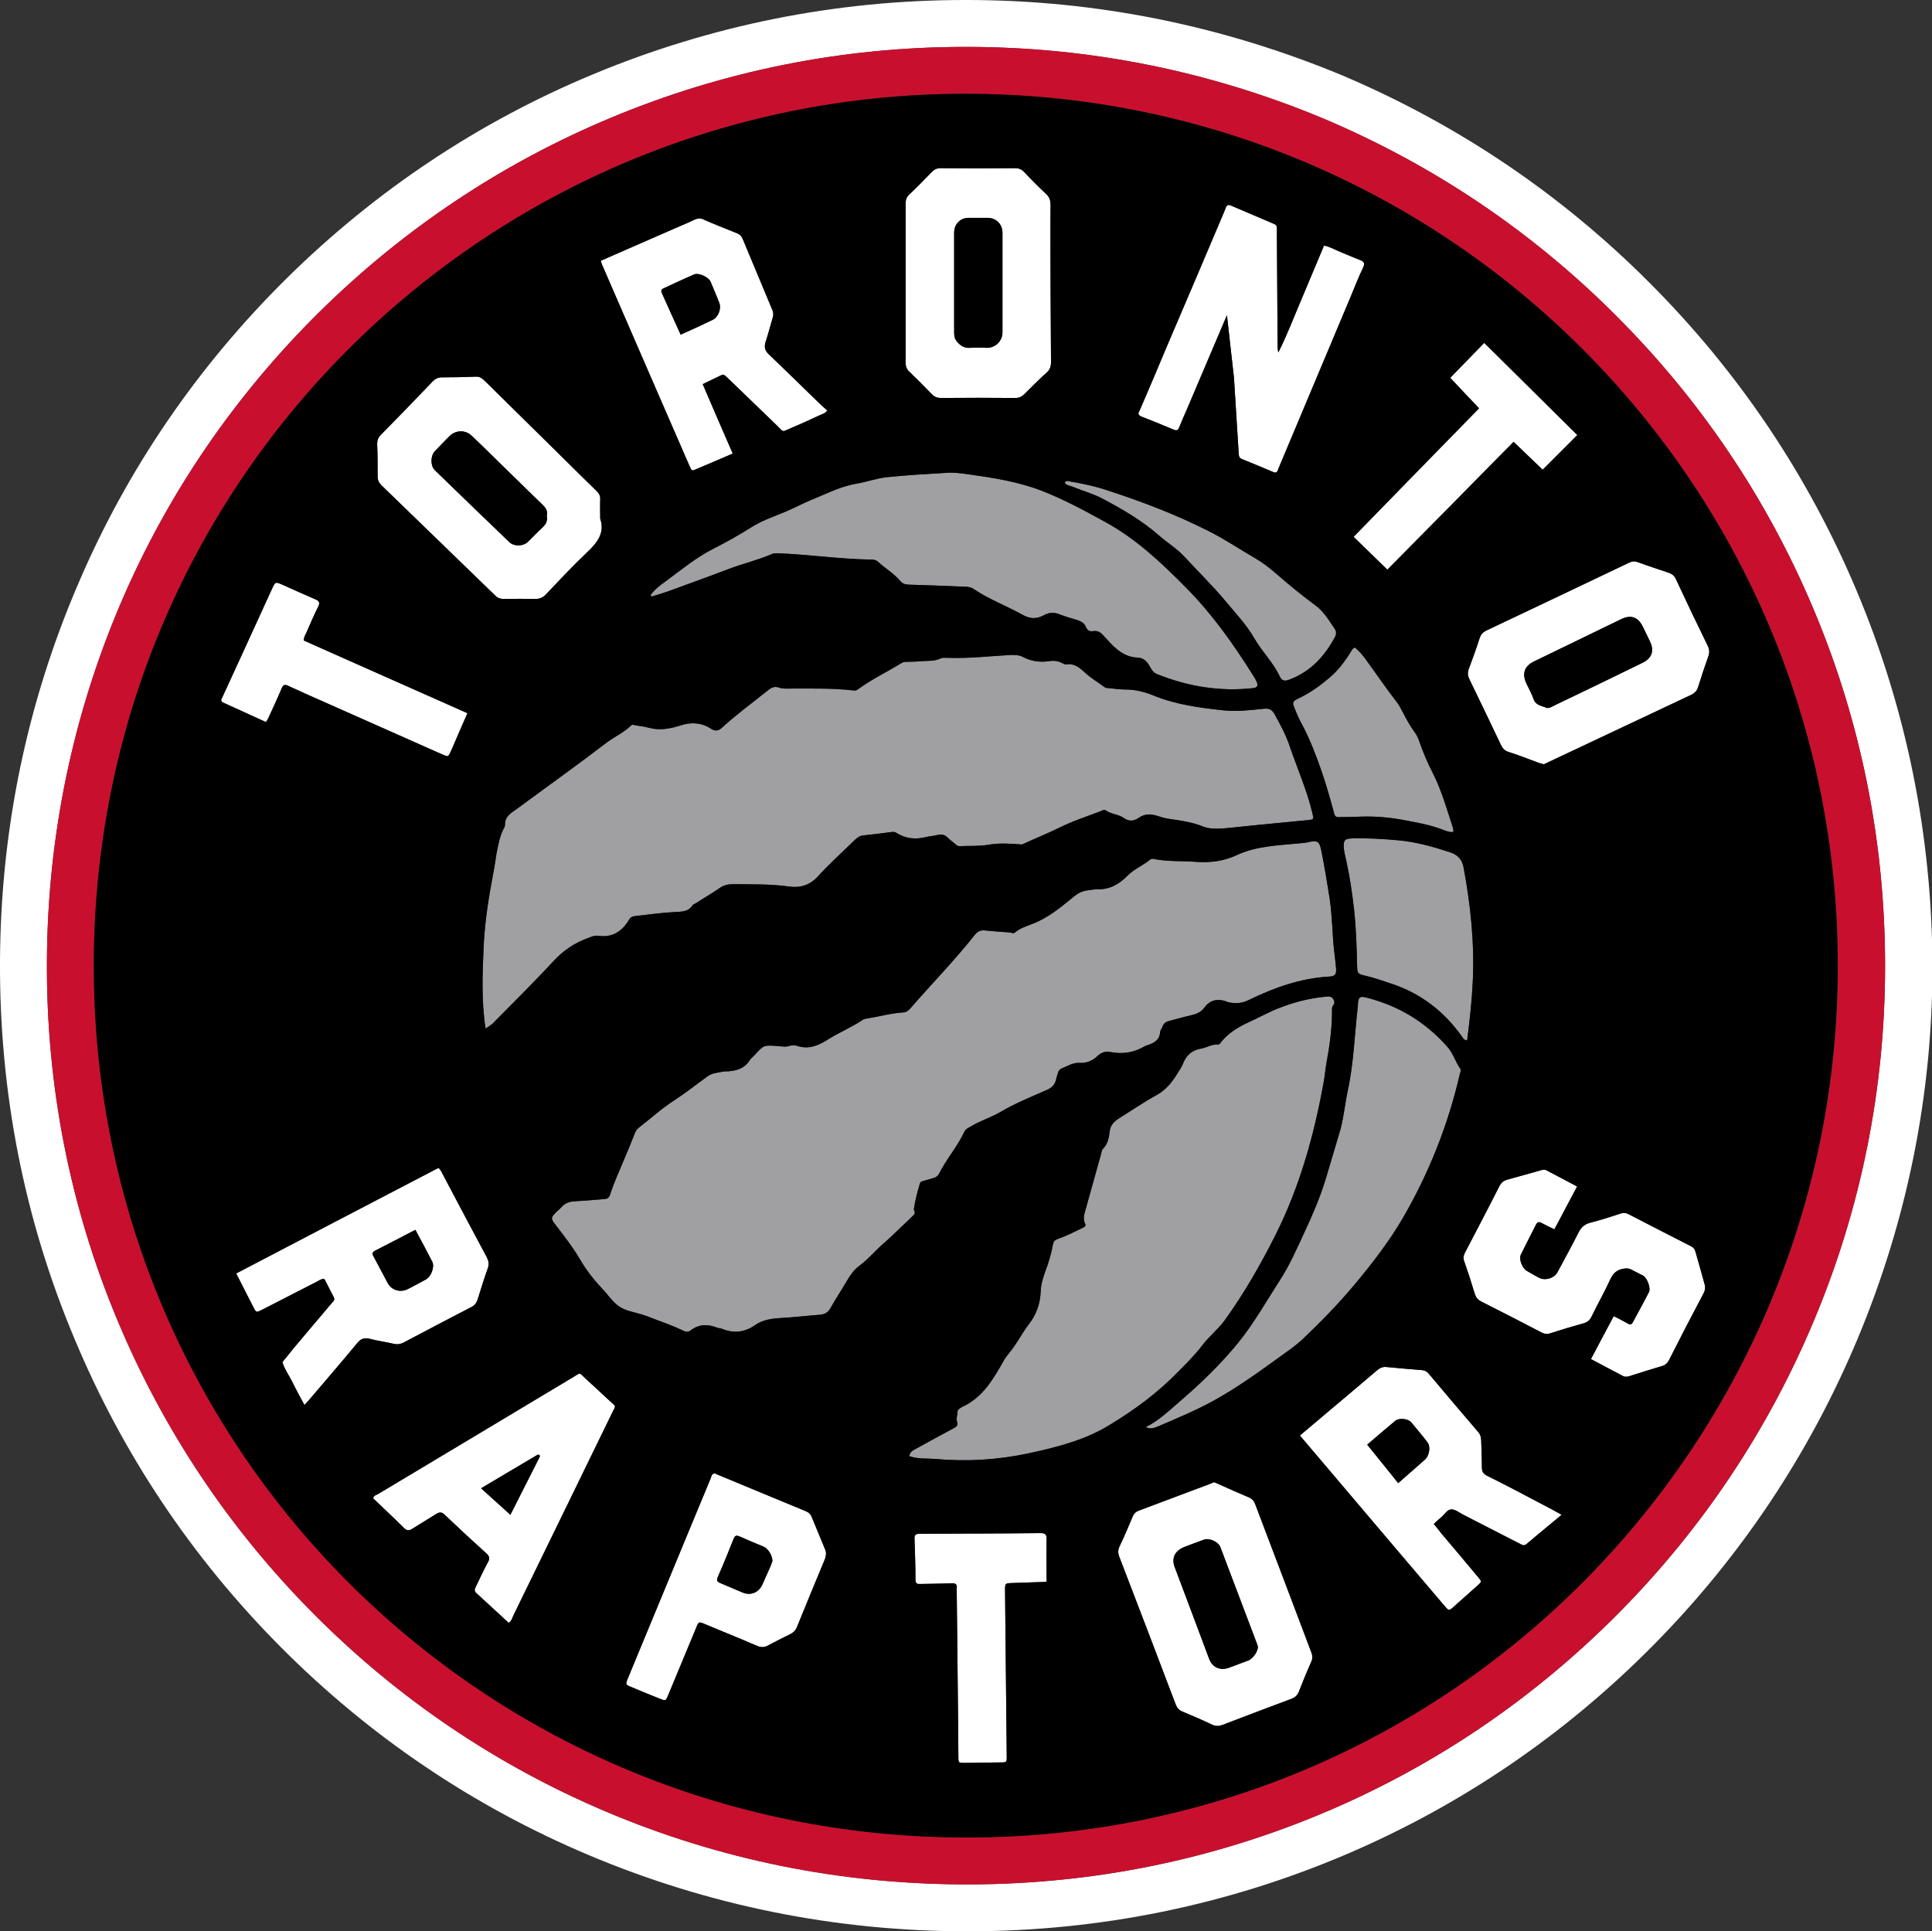 <?xml version="1.0" encoding="utf-8"?>
<!-- Generator: Adobe Illustrator 25.0.0, SVG Export Plug-In . SVG Version: 6.00 Build 0)  -->
<svg version="1.1" id="Layer_1" xmlns="http://www.w3.org/2000/svg" xmlns:xlink="http://www.w3.org/1999/xlink" x="0px" y="0px"
	 viewBox="0 0 823.7 823.5" style="enable-background:new 0 0 823.7 823.5;" xml:space="preserve">
<rect x="0" y="0" width="823.7" height="823.5" fill="#333333" stroke="none"/>
<style type="text/css">
	.st0{fill:#FFFFFF;}
	.st1{fill:#C8102E;}
	.st2{fill:#A0A0A3;}
</style>
<g>
	<path class="st0" d="M791.4,251.5c-20.7-49.1-50.4-93.2-88.2-131c-37.6-37.7-81.6-67.4-130.8-88.3l0,0l0,0
		C521.2,10.9,467.3,0,412,0h-0.5c-54.9,0-108.3,10.7-158.7,31.7c-48.8,20.3-92.7,49.6-130.6,87c-38.1,37.7-68,81.4-88.8,130.1
		C11.5,299.7,0.3,353.8,0,409.6c-0.3,56,10.3,110.2,31.7,161.1c20.6,49.4,50.2,93.6,88,131.6c37.9,38.1,82,67.9,131.3,88.7
		c51,21.5,105.3,32.5,161.4,32.5h0.9c55.9-0.1,110.1-11.2,161.1-33c48.8-20.9,92.7-50.8,130.4-88.9c37.4-37.8,66.7-81.8,87.2-130.8
		c21.1-50.5,31.9-103.9,31.9-158.8C823.7,356.2,812.8,302.2,791.4,251.5z M773.4,563c-19.5,46.6-47.4,88.5-83,124.5
		c-35.8,36.2-77.5,64.7-124,84.6c-48.4,20.7-99.9,31.3-153.2,31.4h-0.9c-53.4,0-105.1-10.4-153.6-30.9
		c-46.9-19.8-88.9-48.2-124.9-84.4S69.7,609.9,50.1,563C29.8,514.5,19.7,462.9,20,409.7s11-104.7,31.7-153
		c19.9-46.4,48.4-88,84.5-123.7c36-35.5,77.8-63.4,124.3-82.8c47.9-20,98.7-30.2,151-30.2h0.5c52.8,0,104.1,10.4,152.6,30.7
		c46.7,19.8,88.6,48,124.5,84c36,36,64.2,77.9,83.9,124.6c20.4,48.3,30.7,99.7,30.7,152.6C803.7,464.2,793.5,515,773.4,563z
		 M172,572.5c9.7-5.1,19.3-10.2,29-15.2c1.4-0.7,2.1-1.7,2.6-3.1c1.4-4.5,2.8-9,4.4-13.5c0.6-1.8,0.3-3.1-0.5-4.7
		c-6.4-11.9-12.7-23.9-19-35.8c-0.4-0.7-0.6-1.5-1.6-2.2c-28.7,15-57.4,29.9-86.2,45c2.5,5,5,9.8,7.4,14.5c1.1,2.2,1.2,2.2,3.4,1.1
		c7.8-4,15.6-8,23.4-12c1-0.5,2-1.3,3.2-1.3c0.2,0.2,0.4,0.4,0.5,0.6c0.9,1.7,1.7,3.4,2.6,5.1c1.8,3.5,1.9,2.7-0.5,5.5
		c-4.9,5.8-9.8,11.6-14.7,17.4c-1.9,2.3-3.7,4.6-5.6,6.9c0.9,3,2.7,5.5,4.1,8.2c1.6,3.3,3.4,6.6,5.3,10.1c0.9-1,1.5-1.6,2-2.2
		c6.9-8.1,13.8-16.1,20.5-24.2c1.6-2,3.2-2.4,5.5-1.8c3.3,0.9,6.8,1.3,10.1,2.1C169.5,573.4,170.7,573.1,172,572.5z M165.3,547.1
		c-2-3.7-4-7.6-6-11.3c-0.7-1.1-0.7-1.8,0.6-2.5c5.7-2.9,11.4-5.9,17.2-8.9c2.5,4.6,4.9,9.1,7.2,13.6c1.1,2.2-0.5,6.4-2.8,7.6
		c-2.5,1.4-5,2.7-7.5,4C170.7,551.3,167,550.2,165.3,547.1z M113.4,307.9c-6.2-2.8-12.2-5.6-18.2-8.3c-1.4-0.6-0.8-1.5-0.4-2.3
		c3.2-6.9,6.3-13.8,9.5-20.7c3.9-8.6,7.8-17.1,11.7-25.6c1.4-3,1.4-3,4.6-1.6c4.7,2.1,9.3,4.2,14,6.2c1.6,0.7,1.8,1.5,1.1,3
		c-1.8,3.6-3.4,7.3-5,11c-0.5,1.1-1.2,2.1-1.2,3.5c23.2,10.3,46.3,20.6,69.8,31c-1.8,4-3.4,7.8-5.1,11.7c-0.7,1.6-1.3,3.1-2,4.6
		c-1.1,2.4-1.1,2.4-3.6,1.3c-16.7-7.4-33.3-14.8-50-22.2c-5.2-2.3-10.4-4.6-15.6-7c-1.5-0.7-2.2-0.7-2.9,1
		c-1.8,4.3-3.8,8.5-5.7,12.7C114.2,306.7,113.8,307.2,113.4,307.9z M162.6,206.9c16.2,15.7,32.4,31.4,48.6,47.1
		c1.1,1.1,2.3,1.4,3.8,1.4c4.4-0.1,8.8-0.1,13.2,0c1.9,0,3.3-0.6,4.6-2c5.7-6,11.4-12.1,17.4-17.8c4.5-4.2,7.8-8.5,5.7-14.4
		c0-3.2-0.1-5.7,0-8.2c0.1-1.6-0.5-2.6-1.6-3.7c-4.1-4-8.3-8.1-12.4-12.2c-11.7-11.5-23.3-23-35-34.5c-1.1-1-2.1-2.1-3.9-2
		c-5,0.2-10,0.3-15,0.3c-1.4,0.1-2.4,0.6-3.4,1.6c-7.4,7.7-14.8,15.4-22.3,23c-1.1,1.1-1.5,2.3-1.5,3.8c0.2,4.6,0.2,9.3,0.2,13.9
		C161,204.7,161.5,205.8,162.6,206.9z M185.3,192.5c2.1-2.2,4.1-4.3,6.2-6.4c2.7-2.8,6.9-2.9,9.6-0.3c3.3,3.1,6.5,6.3,9.7,9.4
		c6.7,6.5,13.3,13.1,20.1,19.6c1.6,1.5,2.8,2.9,2.2,5.2c0.5,2.1-0.4,3.6-1.9,5c-2.1,1.9-4,4-6.1,6c-2,2-6,2.1-8,0.1
		c-10.6-10.2-21.2-20.4-31.7-30.6C183.5,198.6,183.5,194.6,185.3,192.5z M630.6,174.1c-4.1-4.3-8.1-8.5-12.3-13
		c4.6-4.8,9.5-9.7,14.5-14.9c13.4,13.3,26.7,26.4,39.7,39.3c-4.9,4.9-9.7,9.7-14.8,14.8c-3.7-3.6-7.9-7.6-12.4-11.9
		c-17.9,18.2-35.8,36.3-53.8,54.5c-4.9-4.7-9.5-9.3-14.4-14C595,210.5,612.8,192.3,630.6,174.1z M485.9,175
		c4-9.2,7.9-18.5,11.8-27.8c8.1-18.9,16.1-37.7,24.1-56.6c0.3-0.8,0.6-1.5,0.9-2.3c0.4-0.9,1.1-1.1,2-0.7c6.1,2.6,12.2,5.2,18.3,7.8
		c1.1,0.4,1.5,1.1,1.4,2.2c0,0.7,0,1.4,0,2.1c0.1,15.6,0.2,31.3,0.3,47c0,1.1,0,2.3,0.3,3.6c3.7-7.3,6.6-15,9.8-22.5
		c3.2-7.6,6.4-15.3,9.7-23.1c2.5,0.5,4.7,1.8,6.9,2.7c2.8,1.1,5.6,2.4,8.5,3.5c1.6,0.6,2.1,1.3,1.3,3.1c-1.9,4-3.6,8.2-5.3,12.4
		c-10.1,24-20.2,48.1-30.3,72.1c-0.2,0.7-0.6,1.3-0.8,2c-0.3,1-1,1.2-1.9,0.8c-4.5-1.9-9-3.8-13.5-5.6c-1.3-0.5-1.2-1.5-1.3-2.6
		c-0.7-10.7-1.3-21.3-2-32l-3-26.7c0,0-11.4,26.8-17.1,40.2c-1.1,2.5-2.2,5-3.2,7.5c-0.5,1.3-1,1.7-2.4,1.1
		c-4.5-1.9-9.2-3.8-13.8-5.6C485,176.9,485.2,176.1,485.9,175z M714.5,246.9c-0.7-1.5-1.7-2.2-3.1-2.7c-4.4-1.5-8.8-2.9-13.1-4.5
		c-1.4-0.5-2.4-0.4-3.7,0.2c-20.3,9.7-40.7,19.4-61,29c-1.4,0.7-2.2,1.6-2.7,3c-1.4,4.4-3,8.8-4.6,13.1c-0.7,1.7-0.6,3.1,0.2,4.7
		c4.5,9.3,9,18.6,13.4,27.9c0.7,1.5,1.6,2.5,3.2,3c4.4,1.4,8.7,3.1,13,4.7c0.7,0.2,1.4,0.4,2.1,0.6c0.6-0.3,1.3-0.6,1.9-0.9
		c20.4-9.6,40.7-19.2,61.1-28.8c1.3-0.7,2.2-1.5,2.7-3c1.4-4.5,2.9-9,4.5-13.5c0.5-1.5,0.4-2.7-0.1-3.9
		C723.6,266.2,719,256.6,714.5,246.9z M700.1,282.7c-12.4,6.1-24.9,12.1-37.4,18.1c-1,0.5-1.8,1.1-3.2,1.1c-1.9-1-4.7-0.9-5.7-3.9
		c-0.8-2.3-2-4.4-3-6.5c-2-4.3-0.9-7.5,3.3-9.5c12.4-6,24.7-12,37.1-18c4.1-2,7.2-0.9,9.2,3.2c1,2.1,2.1,4.3,3.1,6.4
		C705.4,277.6,704.2,280.8,700.1,282.7z M446.2,656c-0.1,6.1,0,12.1,0,18.5c-5,0.2-9.9,0.3-14.7,0.5c-3,0.1-3,0.1-3,3.2
		c0.2,22.9,0.5,45.8,0.7,68.7c0,5.3,0.7,4.5-4.5,4.6c-4.5,0.1-9,0.2-13.5,0.2c-2.5,0-2.6,0-2.6-2.5c0-4.5-0.1-9-0.1-13.5
		c-0.2-19-0.4-38-0.6-57c0-0.5-0.1-0.9,0-1.4c0.2-1.7-0.4-2.3-2.2-2.2c-4.4,0.2-8.8,0.2-13.2,0.3c-1.4,0.1-2.2-0.1-2.2-1.8
		c0-5.8-0.2-11.6-0.4-17.4c-0.1-1.8,0.5-2.2,2.2-2.2c17.2-0.1,34.4-0.1,51.6-0.3C445.6,653.7,446.2,654.3,446.2,656z M259.9,597.3
		c-3.5-3.3-7-6.5-10.5-9.7c-2.6-2.4-1.7-2.4-4.7-0.6c-27.8,16.7-55.7,33.4-83.6,50.1c-0.8,0.4-1.8,0.6-2,1.8
		c4.4,4.2,8.8,8.3,13.1,12.6c1.3,1.3,2.3,1.2,3.7,0.3c3.3-2.1,6.7-4.1,10-6.2c1.4-0.9,2.4-1,3.7,0.3c5.9,5.6,11.8,11.1,17.8,16.5
		c1.3,1.2,1.5,2.1,0.7,3.6c-1.9,3.4-3.5,7-5.2,10.5c-0.5,1-0.9,1.8,0.2,2.8c4.6,4.2,9.2,8.5,13.8,12.7c1.3-0.9,1.5-2.2,2-3.2
		c7.8-16,15.6-32,23.4-48c6.2-12.8,12.5-25.6,18.7-38.4C262.6,599.1,262.9,600,259.9,597.3z M230.1,621.2
		c-4.1,8.1-8.2,16.2-12.5,24.7c-4.2-3.8-8.2-7.4-12.5-11.3c8.3-4.9,16.2-9.6,24.1-14.3C229.9,620.2,230.3,620.4,230.1,621.2z
		 M447.9,87.4c0-2-0.5-3.4-1.9-4.7c-3.2-3-6.3-6.1-9.3-9.3c-1.1-1.2-2.3-1.7-4-1.7c-10.6,0.1-21.1,0.1-31.7,0
		c-1.5,0-2.6,0.5-3.7,1.6c-3.2,3.3-6.4,6.6-9.8,9.8c-1.1,1.1-1.4,2.3-1.4,3.8c0,22.6,0,45.1,0,67.7c0,1.6,0.4,2.7,1.5,3.8
		c3.3,3.2,6.6,6.5,9.8,9.8c1.1,1.1,2.3,1.5,3.8,1.5c10.6-0.1,21.1-0.1,31.7,0c1.7,0,2.8-0.6,4-1.8c3-3,6-6,9.2-8.9
		c1.5-1.3,2-2.6,2-4.6c-0.1-11.1-0.1-22.1-0.2-33.2C447.9,110,447.8,98.7,447.9,87.4z M427.4,141.7c0,3.6-2.8,6.4-6.2,6.6
		c-2.5,0-5-0.2-7.5,0c-2.3,0.2-3.8-0.6-5.3-2.2c-1.2-1.2-1.6-2.5-1.6-4.1c0-7.2,0-14.3,0-21.4c0-7.2,0-14.3,0-21.4
		c0-3.6,2.6-6.3,6.1-6.3c2.7,0,5.5,0,8.2,0c3.6,0,6.3,2.7,6.3,6.4C427.4,113.4,427.4,127.6,427.4,141.7z M634.1,629.3
		c-1.6-0.8-2.3-1.7-2.3-3.5c0-3.9-0.2-7.8-0.3-11.7c-0.1-1.3-0.3-2.3-1.1-3.3c-7.1-8.3-14.2-16.6-21.2-25c-0.8-1-1.7-1.5-3-1.6
		c-5-0.4-9.9-0.8-14.9-1.3c-1.7-0.2-2.9,0.3-4.2,1.4c-7.3,6.2-14.6,12.4-22,18.6c-3.6,3-7.1,6-10.9,9.2
		c12.5,14.7,24.7,29.1,36.9,43.5c8.3,9.8,16.6,19.5,24.9,29.3c1.7,2,1.8,2,3.8,0.2c3.4-3,6.7-6,10.1-9c1.9-1.7,1.9-1.7,0.3-3.6
		c-5.2-6.3-10.5-12.5-15.8-18.8c-1-1.3-2-2.6-3.1-3.9c1.2-1.1,2.1-2,3.1-2.8c1.5-1.2,2.6-3.4,4.4-3.4c1.7,0,3.4,1.4,5.1,2.3
		c8,4.1,16,8.2,24,12.3c0.9,0.4,1.7,1.2,2.9,0.2c4.9-4.2,9.9-8.2,15-12.5c-1.4-0.8-2.5-1.4-3.6-2C652.9,639,643.6,634,634.1,629.3z
		 M607.7,622.2c-3.7,3.3-7.5,6.6-11.6,10.2c-4.4-5.6-8.8-10.9-13.2-16.4c4.1-3.5,8-6.9,12-10.2c1.6-1.3,5.5-0.9,6.8,0.7
		c2.3,2.8,4.7,5.6,6.9,8.5C610,616.8,609.4,620.5,607.7,622.2z M726.7,547.4c0.5,1.5,0.3,2.7-0.4,4.1c-5,9.4-9.9,18.9-14.7,28.4
		c-0.7,1.4-1.6,2.2-3.1,2.6c-4.4,1.3-8.8,2.7-13.2,4.1c-1.1,0.4-2.2,0.7-3.4,0.1c-4.5-2.4-9-4.7-13.6-7.2c3.3-6.2,6.4-12.2,9.7-18.3
		c2.2,1.1,4.2,2.1,6.1,3.2c0.9,0.5,1.5,0.4,2-0.5c2.3-4.3,4.7-8.6,6.9-12.9c0.9-1.7-0.7-6.1-2.5-7.1c-1.7-0.9-3.4-1.7-5.1-2.6
		c-1.1-0.6-2.2-0.5-3.4-0.3c-2.7,0.5-4.2,1.9-5.4,4.4c-2.5,5.4-5.4,10.6-8,15.9c-0.8,1.7-1.8,2.5-3.6,3c-4.7,1.3-9.4,2.7-14,4.2
		c-1.4,0.5-2.5,0.3-3.7-0.3c-8.6-4.5-17.2-8.9-25.9-13.3c-1.3-0.7-2.1-1.6-2.6-3.1c-1.4-4.7-2.9-9.3-4.5-13.9
		c-0.6-1.5-0.3-2.7,0.4-4c4.9-9.4,9.9-18.9,14.7-28.4c0.8-1.4,1.8-2.1,3.2-2.5c4.6-1.3,9.3-2.6,14-3.9c0.9-0.3,1.7-0.6,2.7-0.1
		c4.3,2.3,8.6,4.5,13.1,6.9c-3.3,6.2-6.4,12.1-9.7,18.3c-1.9-0.9-3.7-1.8-5.4-2.7c-1.2-0.7-1.9-0.4-2.5,0.8
		c-2.1,4.2-4.3,8.4-6.4,12.7c-0.9,1.9,0.6,5.7,2.4,6.8s3.5,2,5.3,3c2.6,1.4,6.5,0.3,7.9-2.3c3-5.7,6.2-11.3,9-17
		c1.2-2.3,2.7-3.6,5.2-4.2c4.3-1.1,8.4-2.4,12.6-3.8c1.3-0.5,2.4-0.4,3.7,0.3c8.8,4.6,17.5,9,26.3,13.5c1.2,0.6,1.8,1.3,2.1,2.6
		C724.2,538.4,725.5,543,726.7,547.4z M328,151.3c-2-1.8-2.3-3.4-1.5-5.8c1.1-3.3,1.9-6.6,2.9-9.9c0.4-1.2,0.4-2.2-0.1-3.4
		c-4.2-10.1-8.4-20.1-12.6-30.2c-0.5-1.3-1.3-2.1-2.6-2.6c-4.7-1.9-9.4-3.7-14.1-5.8c-1.5-0.7-2.6-0.5-4,0.1
		c-2.6,1.3-5.4,2.4-8.1,3.6c-10.6,4.6-21.1,9.2-31.8,13.9c0.3,0.8,0.4,1.3,0.6,1.7c12.3,28.4,24.7,56.9,37.1,85.4
		c0.2,0.4,0.4,0.9,0.6,1.3c0.3,0.8,0.8,1.2,1.6,0.8c5.4-2.3,10.9-4.6,16.4-7c-4.4-10.1-8.6-19.8-12.8-29.6c2.2-1,4-2,5.8-2.8
		c3.4-1.5,2.5-2.1,5.7,1c6.7,6.4,13.3,12.9,20,19.3c3.3,3.2,2,3,6.2,1.2c4.1-1.7,8.2-3.6,12.3-5.5c1-0.5,2.2-0.6,3.1-2
		c-0.8-0.7-1.6-1.4-2.4-2.1C342.8,165.7,335.5,158.4,328,151.3z M303.8,136.4c-4.3,2.1-8.7,4.1-13.6,6.3c-2.8-6.1-5.4-11.9-8-17.7
		c-0.4-0.9-0.4-1.5,0.6-2c4.4-2,8.7-4.1,13.2-6c1.9-0.8,6.1,1.2,6.9,3c1.3,3.1,2.6,6.1,3.8,9.2C307.6,131.7,306.2,135.3,303.8,136.4
		z M535.2,641.5c-0.5-1.4-1.3-2.4-2.7-3c-4.3-1.8-8.7-3.8-13-5.7c-0.6-0.3-1.3-0.6-1.9-0.8c-0.5,0.2-1,0.4-1.4,0.6
		c-10.2,3.8-20.4,7.7-30.6,11.5c-1.4,0.5-2.2,1.3-2.7,2.6c-1.8,4.3-3.6,8.5-5.6,12.7c-0.7,1.5-0.7,2.8-0.1,4.4
		c8.1,21,16.1,42,24.1,63.1c0.6,1.4,1.3,2.3,2.8,2.9c4.3,1.8,8.5,3.6,12.7,5.6c1.5,0.7,2.8,0.7,4.4,0.1c9.9-3.8,19.7-7.5,29.6-11.2
		c1.4-0.6,2.3-1.4,2.9-2.8c1.7-4.3,3.4-8.6,5.3-12.8c0.7-1.5,0.6-2.7,0.1-4.1C551.1,683.5,543.2,662.5,535.2,641.5z M532,708.1
		c-2.7,1-5.3,2-8,3c-3.8,1.4-7.1-0.1-8.5-3.8c-4.8-12.9-9.7-25.9-14.6-38.9c-1.6-4,0-7.2,4.1-8.8c2.7-1,5.5-2.1,8.3-3.1
		c2.4-0.8,6.1,0.9,7,3.2c5.2,13.6,10.3,27.3,15.5,40.9c0.2,0.6,0.4,1.1,0.5,1.6C536.3,704.3,534,707.5,532,708.1z M346.1,646.9
		c-0.5-1.3-1.4-2.1-2.7-2.6c-12.5-5.2-24.9-10.3-37.4-15.5c-0.4-0.2-0.8-0.4-1.3-0.6c-1.4,0.2-1.4,1.5-1.8,2.4
		c-5.2,12.4-10.3,24.9-15.5,37.4c-6.6,15.9-13.1,31.7-19.7,47.6c-1.1,2.7-1.1,2.7,1.6,3.8c4.1,1.7,8.1,3.4,12.2,5
		c2.3,0.9,2.3,0.9,3.3-1.4c4-9.6,8-19.3,12-28.9c1.1-2.7,1.1-2.7,3.7-1.6c7.4,3.1,14.9,6.1,22.3,9.3c1.7,0.7,3.1,0.7,4.7-0.2
		c3-1.6,6.1-3.2,9.2-4.7c1.5-0.7,2.5-1.7,3.1-3.2c3.9-9.6,7.9-19.3,11.9-28.9c0.5-1.4,0.7-2.7,0.1-4.1
		C349.9,656.1,348,651.5,346.1,646.9z M328.7,667.4c-1.2,2.7-2.4,5.4-3.6,8.1c-1.6,3.6-5,5-8.6,3.5c-3.1-1.3-6.1-2.6-9.2-3.9
		c-1.3-0.5-2-1-1.3-2.6c2.4-5.4,4.6-10.9,6.8-16.4c0.6-1.5,1.3-1.5,2.7-0.9c3.3,1.5,6.7,2.9,10.1,4.3c1.9,0.8,3.8,3.9,3.7,6.2
		C329.1,666.1,328.9,666.8,328.7,667.4z"/>
	<path class="st1" d="M773,259.3c-19.7-46.7-47.9-88.6-83.9-124.6c-35.9-36-77.8-64.2-124.5-84C516.1,30.4,464.8,20,412,20h-0.5
		c-52.3,0-103.1,10.2-151,30.2C214,69.6,172.2,97.5,136.2,133c-36.1,35.7-64.6,77.3-84.5,123.7C31,305,20.3,356.5,20,409.7
		S29.8,514.5,50.1,563c19.6,46.9,47.7,89,83.7,125.2s78,64.6,124.9,84.4c48.5,20.5,100.2,30.9,153.6,30.9h0.9
		c53.3-0.1,104.8-10.7,153.2-31.4c46.5-19.9,88.2-48.4,124-84.6c35.6-36,63.5-77.9,83-124.5c20.1-48,30.3-98.8,30.3-151.1
		C803.7,359,793.4,307.6,773,259.3z M413.1,783.5c-0.3,0-0.6,0-0.8,0C205,783.5,38.9,616.4,40,409.8C41.1,202.7,209,40,411.5,40
		c0.2,0,0.3,0,0.5,0c205.3,0,371.6,166.4,371.6,371.9C783.6,614.3,620.5,783,413.1,783.5z"/>
	<path class="st2" d="M622.6,455.7c0.4,0.8,0,1.5-0.2,2.2c-5,21.7-13.1,42.1-24.2,61.3c-6,10.3-13.3,19.7-20.9,28.8
		c-6.9,8.2-14.3,15.8-22.1,23.2c-1.3,1.2-2.7,2.3-4.1,3.4c-11,7.9-21.8,16.1-33.6,22.6c-7.6,4.2-15.6,7.5-23.5,10.9
		c-1.7,0.7-3.5,1.5-5.5,0.4c5.7-2.8,10.1-7.2,14.8-11.2c8.7-7.5,17-15.5,24.3-24.4c6.9-8.4,12.1-17.8,18-26.9
		c4.3-6.6,7.4-13.8,10.7-20.9c3.3-7.1,6.4-14.3,8.7-21.7c2-6.6,3.9-13.2,5.9-19.8c1.9-6,2.4-12.3,3.7-18.5c2.6-11.9,2.9-24,4.3-36
		c0.1-0.6,0-1.2,0.1-1.8c0.3-2,0.9-2.5,2.9-2.1c2.3,0.5,4.6,1.3,6.8,2c11.2,3.9,20.7,10.4,28.5,19.3
		C619.6,449.2,620.5,452.8,622.6,455.7z M389.6,515.8c0.5-3.7,1.5-7.5,2.6-11.2c0.2-0.8,1-0.9,1.7-1.1c1.4-0.4,2.8-0.8,4.1-1.2
		c1-0.3,1.8-0.8,2.4-1.9c3.1-6.2,7.8-11.5,10.8-17.9c0.6-1.2,1.7-1.6,2.7-2.2c4-2.4,8.6-3.8,12.7-6.2c6.3-3.7,13-6.4,19.6-9.3
		c2.3-1,3.6-2.3,4.1-4.7c0.2-0.9,0.5-1.8,0.8-2.7c0.2-0.8,0.6-1.4,1.5-1.8c2.5-1,4.9-2.6,7.7-2.4c3.1,0.2,5.6-1,7.7-3
		c1.6-1.5,3.4-2,5.5-1.6c5.2,1,10,0.2,14.6-2.5c0.3-0.2,0.7-0.3,1-0.4c2.7-0.9,5.2-2,5.5-5.5c0-0.9,0.8-1.7,1.1-2.6
		c0.5-1.4,1.6-2,2.9-2.3c3.2-0.8,6.4-1.8,9.6-2.5c2.2-0.5,4-1.4,5.3-3.2c2.3-3.1,5.4-3.9,9-2.7c0.3,0.1,0.7,0.3,1,0.4
		c3.1,0.7,5.9,0.6,8.9-0.9c10.9-5.3,22.1-9.3,34.3-10c2.6-0.1,3.2-1.1,2.9-3.8c-0.2-2.4-0.5-4.7-0.8-7.1c-0.8-7.4-0.8-14.9-1.9-22.3
		c-1.1-6.9-2.2-13.8-3.6-20.7c-0.8-3.8-1.7-4.3-5.5-3.4c-1.3,0.3-2.6,0.4-3.9,0.5c-9.1,0.9-18.3,1.1-26.8,5.1
		c-5.4,2.5-11.1,3.2-17,2.8c-6.1-0.5-12.3,0-18.4-1.3c-0.5-0.1-0.9,0-1.3,0.3c-3,2.5-6.8,4-9.5,6.7c-3.7,3.8-7.7,6.1-13,6
		c-1.3-0.1-2.6,0.3-3.9,0.4c-2.2,0.2-4,1-5.8,2.4c-4.9,4-9.7,8.1-15.6,10.9c-3.3,1.6-7,2.3-9.9,4.7c-0.7,0.6-1.4,0.1-2.1,0
		c-3.7-0.3-7.3-0.5-11-0.9c-1.7-0.1-2.8,0.5-3.9,1.8c-8.7,11-18.5,21-27.7,31.6c-0.8,0.9-1.6,1.5-3,1.6c-5.2,0.3-10.3,1.8-15.4,2.6
		c-0.6,0.1-1.2,0.2-1.7,0.5c-4.9,3.3-10.3,5.5-15.2,8.6c-4,2.5-7.9,4.1-12.7,2.6c-1-0.3-2.3-0.4-3.2-0.1c-1.9,0.7-3.7,0.2-5.6,0.1
		c-5.6-0.4-5.6-0.4-9.4,3.8c-0.8,0.8-1.8,1.6-2.4,2.6c-2.2,3.3-5.4,4.1-8.9,4.4c-0.7,0-1.4,0-2.1,0.1c-2.3,0.5-4.8,0.6-6.7,2
		c-4.7,3.4-9.2,7-14.1,10.2c-5.2,3.3-9.8,7.5-14.7,11.3c-1,0.7-1.7,1.5-2.2,2.7c-1.5,3.9-3.1,7.7-4.7,11.5c-2,4.8-4.2,9.5-5.8,14.5
		c-0.6,1.8-1.3,2.1-2.8,2.2c-4,0.3-8.1,0.7-12.1,0.9c-2.4,0.1-4.4,0.7-6,2.6c-0.8,0.9-1.8,1.6-2.6,2.5c-1.8,1.9-1.8,2.4-0.2,4.5
		c3.8,5,7.7,9.9,10.9,15.4c2.8,4.8,6.2,9,10,13c2.2,2.4,4.2,5.4,6.9,7.1c2.7,1.7,6.2,2.2,9.4,3.2c1.6,0.5,3.2,1.1,4.7,1.7
		c4.2,1.6,8.5,3.1,12.5,5c1.4,0.7,2.3,1,3.5,0.1c3.5-2.7,7.3-2.8,11.3-1.2c0.7,0.3,1.5,0.2,2.1,0.5c4.9,2,9.5,1.6,14-1.5
		c3.2-2.3,7.1-2.9,11.1-3.1c5.6-0.3,11.1-1,16.7-1.4c2.2-0.2,3.5-1.1,4.5-2.9c2.2-3.9,4.7-7.7,7-11.6c1.4-2.4,3-4.7,5.2-6.3
		c4.1-3,7.1-6.9,11.2-10.3c3.9-3.5,7.6-7.2,11.4-10.8C389.7,518,390.5,517.3,389.6,515.8z M624,369.9c-0.7-3.8-2.9-5.6-6.1-6.6
		c-7-2.3-14.2-4.3-21.7-5c-6.6-0.6-13.3-1-19.9-0.8c-3,0.1-3.5,0.8-3.4,3.7c0.1,2,0.7,3.9,1.1,5.9c1.5,6.8,2.5,13.7,3.3,20.7
		c0.9,8.1,1.1,16.1,1.3,24.2c0.1,3,0.3,3.3,3.3,4c3.7,0.8,7.3,2.1,10.9,3.3c12.7,4.1,22.8,11.8,30.5,22.7c0.5,0.7,0.8,1.5,2.2,1.6
		c1.1-8.4,2-16.6,2.4-24.9C628.7,402.3,627,386.1,624,369.9z M250.9,399.9c1.3-0.5,2.6-1.1,4.1-0.9c5.9,0.9,10-1.7,13-6.5
		c0.1-0.1,0.1-0.2,0.2-0.3c0.5-1.1,1.5-1.5,2.6-1.6c5.5-0.6,11-1.4,16.6-1.7c2.9-0.2,5.9,0.1,7.8-2.8c0.3-0.5,1-0.7,1.5-1
		c3.4-2.2,6.9-4.2,10.2-6.5c1.8-1.2,3.6-1.6,5.7-1.6c7.9,0.1,15.9-0.1,23.8,1c4.6,0.7,8.9-0.5,12.4-4.4c4.9-5.4,10.4-10.3,15.7-15.5
		c1.1-1,2.1-1.8,3.7-1.9c3.9-0.4,7.8-0.9,11.7-1.4c0.9-0.2,1.7-0.1,2.4,0.4c3.9,2.5,8.2,2.8,12.6,1.7c1.4-0.4,3-0.4,4.5-0.8
		c1.9-0.6,3.4-0.2,4.8,1.2c0.9,0.9,2,1.7,3,2.5c0.5,0.5,1,1,1.8,1c4.1-0.2,8.3,0.1,12.4-0.6c4.5-0.8,8.7-0.5,13.1-0.2
		c0.6,0.1,1.1,0.2,1.7-0.1c5.1-2.4,10.4-4.5,15.5-7c5.8-2.9,11.8-4.8,17.8-7.1c0.6-0.3,1.3-0.7,2-0.2c2.3,1.6,5.3,1.6,7.5,3.1
		c2.5,1.8,4.5,1.4,6.7-0.1s4.6-1.6,7.1-0.9c2,0.6,3.9,1.3,5.9,1.5c4.9,0.7,9.8,1.4,14.4,3.3c1.3,0.5,2.6,0.7,4.1,0.8
		c3.4,0.2,6.6-0.3,9.9-0.6c10.2-1.1,20.3-2,30.5-3c2.6-0.3,2.6-0.3,1.9-3.1c-2.3-9.7-6.4-18.9-9.6-28.3c-1.6-4.8-4-9.3-6.5-13.8
		c-1.2-2.1-2.4-2.5-4.6-2.3c-5.7,0.6-11.5,1.3-17.1,0.7c-10.1-1.1-20.2-2.4-29.8-6.3c-3.9-1.6-7.9-2.6-12.1-2.6
		c-2.4,0-4.9-0.4-7.4-0.6c-0.6,0-1.1-0.1-1.6-0.5c-2.7-2-5.6-3.7-8-5.9c-2.4-2.2-4.7-4.3-8.3-3.7c-0.6,0-1.2-0.3-1.7-0.6
		c-1.7-0.9-3.6-1.1-5.5-0.8c-3.8,0.6-7.5,0.1-11-1.7c-1.9-1-3.8-1-5.9-0.9c-8.7,0.5-17.3,1.5-26,1.2c-1.2,0-2.5-0.2-3.5,0.3
		c-2.5,1.2-5.1,0.9-7.7,1.1c-2.3,0.2-4.5,0.3-6.8,0.3c-0.7,0-1.4,0.1-2,0.5c-6.2,3.8-12.7,6.9-18.6,11.2c-0.6,0.5-1.2,0.6-1.9,0.5
		c-8.7-1-17.3-0.8-26-0.8c-1.9,0-4,0.2-5.7-0.4c-2.3-0.8-3.6,0.2-5.1,1.4c-6.5,5.2-13.2,10.1-19.3,15.7c-1.6,1.5-3,1.5-4.7,0.4
		c-4-2.6-8.3-2.9-12.9-1.4c-4.4,1.4-8.9,2.3-13.6,1c-1.8-0.5-3.7-0.7-5.6-1c-0.7-0.2-1.4-0.5-2,0.1c-3.2,3.1-7.2,4.8-10.7,7.5
		c-12.4,9.5-25.2,18.6-37.8,27.9c-2.5,1.8-5.3,3.2-5.2,7c0,0.7-0.5,1.4-0.8,2c-1.6,3.4-2.2,7-2.9,10.6c-0.4,2.5-0.7,5-1.2,7.4
		c-2,10.5-3.7,21-4.2,31.7c-0.5,11.5-1,23.1,0.8,35c1.2-0.5,1.8-1.3,2.7-1.7c8.7-8.9,17.6-17.6,26.1-26.8
		C240.1,405.3,245,402,250.9,399.9z M284.7,252.2c8.7-3.2,17.4-6.3,26-9.6c6.1-2.3,12.5-3.8,18.5-6.4c0.7-0.3,1.4-0.3,2.1-0.3
		c13.4,0.5,26.7,2.5,40.1,2.7c1,0,2,0.1,2.9,0.9c3,2.8,6.7,4.9,9.4,8.1c1.1,1.3,2.3,1.7,4,1.7c7.3,0.2,14.7,0.5,22,0.8
		c1.9,0.1,3.8-0.1,5.5,1.1c6.5,4.4,13.9,7.1,20.7,10.9c3.4,1.9,6.1,1.9,9.2,0.2c2.2-1.2,4.4-1.3,6.8-0.3c2.3,0.9,4.7,1.6,7.1,2.3
		c1.7,0.5,3.3,1.3,4,3.1c0.6,1.4,1.6,2,3.1,1.7c2-0.3,3.3,0.6,4.5,2.1c0.5,0.6,1.2,1.2,1.7,1.8c3.4,3.8,7.2,7.2,12.7,7.4
		c2.4,0.1,3.8,1.4,5,3.4c0.8,1.4,1.5,2.9,3.2,3.6c13.2,5.3,26.9,7.6,41.1,6c1.6-0.2,2.1-0.9,1.6-2.4c-0.4-1.1-1.1-2.1-1.7-3.1
		c-8.4-13.4-17.5-26.2-28.7-37.5c-10.5-10.6-21.2-20.7-34.4-27.9c-8.9-4.9-17.6-9.6-27.1-13.3c-10.2-3.9-20.7-5.5-31.4-7
		c-3-0.4-6-0.8-8.9-0.6c-8.6,0.5-17.3,1-25.9,1.9c-4.2,0.5-8.3,2-12.5,2.7c-6.5,1.1-12.3,4-18.3,6.5c-4.6,1.8-9,4.3-13.6,6.1
		c-4.5,1.8-9.1,3.5-13.2,6.1c-5.2,3.3-10.6,6.3-16.1,9.1c-7.3,3.7-13.6,8.9-20.2,13.8c-2.4,1.7-4.8,3.5-6.5,5.9
		c0.1,0.2,0.2,0.5,0.3,0.7C280,253.7,282.4,253,284.7,252.2z M512.7,573.5c2.9-3.8,6.7-6.7,9.5-10.6c8.2-11.4,15.2-23.6,21.5-36.1
		c10.3-20.5,16.4-42.2,20.5-64.6c0.6-2.9,0.8-5.9,1.3-8.8c1.4-7.4,2.4-14.8,2.4-22.3c0-0.7-0.1-1.6,0.3-2.1c0.9-1.1,0.9-2.1,0.1-3.2
		c-0.9-1.2-2.1-0.9-3.3-0.8c-6.3,0.6-12.4,2.1-18.3,4.3c-5.3,1.9-10.1,4.7-15.2,7c-4.1,1.9-7.9,4.4-10.8,7.9
		c-0.4,0.5-0.7,1.3-1.6,1.2c-2.5-0.2-4.6,1.3-6.9,1.7c-4,0.6-6.5,2.9-7.9,6.6c-0.6,1.4-1.5,2.7-2.3,4c-2.3,3.8-5,7.1-9,9.3
		c-5.3,2.9-10.5,6.5-15.7,9.7c-2.2,1.4-3.9,3-4.2,5.8c-0.3,2.7-0.8,5.3-2.9,7.4c-0.5,0.5-0.6,1.5-0.8,2.3
		c-2.2,7.8-4.3,15.5-6.5,23.3c-0.6,2.1-1.3,4.1-0.3,6.2c0.4,0.8,0.1,1.3-0.7,1.7c-3.5,1.7-7,3.5-10.7,4.8c-1.5,0.5-2,1.1-2.3,2.5
		c-0.7,3.9-1.8,7.6-3.2,11.3c-1,2.8-1.9,5.6-2,8.6c-0.2,5.2-1.8,9.9-5.1,14.1c-2.3,3-4.1,6.4-6.3,9.5c-1.3,2-3,3.6-4.2,5.7
		c-4.5,7.9-9,16-17.9,20c-0.4,0.2-0.8,0.5-1.2,0.8c-0.5,0.4-0.8,0.8-0.8,1.5c0,1.3-0.6,2.8-0.2,3.9c0.7,2-0.6,2.4-1.8,3.1
		c-5.2,2.8-10.4,5.6-15.6,8.5c-1.2,0.7-2.7,1.2-2.9,3.2c3.7,1.3,7.5,0.9,11.1,1.2c13.4,1.2,26.6,0.4,39.7-2.4c12-2.6,24-5.6,34.4-12
		c10.8-6.5,20.8-13.9,29.5-22.9C506,581.2,509.6,577.6,512.7,573.5z M553.6,297.8c-2.5,1.2-2.7,1.6-1.7,4.1c0.9,2.3,1.9,4.6,3.1,6.8
		c3.5,6.5,6.1,13.4,8.5,20.3c1.9,5.5,3.5,11.1,5,16.7c0.7,2.8,0.8,2.8,3.6,2.7c2.7,0,5.5-0.1,8.2-0.2c5.8-0.2,11.6,0.3,17.3,1.3
		c6.3,1.2,12.6,2.2,18.6,4.7c0.5,0.1,0.9,0.3,1.4,0.4c2.1,0.5,2.4,0.2,1.8-1.8c-2.6-7.9-4.8-15.9-8.6-23.3
		c-2.2-4.3-4.1-8.8-5.7-13.4c-0.5-1.5-1.2-2.9-2.1-4.1c-1.7-2.3-3.1-4.8-4.4-7.3c-0.9-1.7-1.8-3.6-3-5.2c-4.8-6.2-9.2-12.7-13.8-19
		c-1.2-1.6-2.6-3.1-4.1-4.4c-1,0.3-1.2,0.9-1.4,1.2c-2.6,4.3-5.5,8.3-9.4,11.6C562.8,292.4,558.5,295.5,553.6,297.8z M457.5,207.6
		c4.1,1.7,8.5,2.9,12.5,5c8.5,4.5,16.8,9.3,24.1,15.7c3.5,3.1,7.7,5.6,10.9,9.1c5.8,6.3,11.9,12.2,17.4,18.8c4.3,5.2,9,10.1,12.4,16
		c3.2,5.6,7.9,10.1,10.7,16c1.1,2.3,2.2,2.4,4.7,1.4c8.7-3.4,14.5-9.8,18.8-17.7c0.7-1.2,0.9-2.5,0.1-3.7c-2.5-3.6-4.6-7.4-8.3-10.1
		c-5.7-4.2-11.2-8.7-16.6-13.4c-2.9-2.5-5.8-4.8-9.1-6.7c-6.6-3.8-12.9-8.1-19.7-11.5c-13.8-7-28.2-12.5-42.9-17.3
		c-5.3-1.8-10.8-3-16.3-3.9c-0.8-0.2-1.6-0.6-2.3,0.6C454.9,207.1,456.3,207.1,457.5,207.6z"/>
	<path d="M703.5,273.6c1.9,4,0.7,7.2-3.4,9.1c-12.4,6.1-24.9,12.1-37.4,18.1c-1,0.5-1.8,1.1-3.2,1.1c-1.9-1-4.7-0.9-5.7-3.9
		c-0.8-2.3-2-4.4-3-6.5c-2-4.3-0.9-7.5,3.3-9.5c12.4-6,24.7-12,37.1-18c4.1-2,7.2-0.9,9.2,3.2C701.4,269.3,702.5,271.5,703.5,273.6z
		 M229.2,620.3c-7.9,4.7-15.8,9.4-24.1,14.3c4.3,3.9,8.3,7.5,12.5,11.3c4.3-8.5,8.4-16.6,12.5-24.7
		C230.3,620.4,229.9,620.2,229.2,620.3z M413.7,148.3c2.5-0.2,5,0,7.5,0c3.4-0.2,6.2-3,6.2-6.6c0-14.1,0-28.3,0-42.4
		c0-3.7-2.7-6.4-6.3-6.4c-2.7,0-5.5,0-8.2,0c-3.5,0-6.1,2.7-6.1,6.3c0,7.1,0,14.2,0,21.4c0,7.1,0,14.2,0,21.4c0,1.6,0.4,2.9,1.6,4.1
		C409.9,147.7,411.4,148.5,413.7,148.3z M520.3,659.7c-0.9-2.3-4.6-4-7-3.2c-2.8,1-5.6,2.1-8.3,3.1c-4.1,1.6-5.7,4.8-4.1,8.8
		c4.9,13,9.8,26,14.6,38.9c1.4,3.7,4.7,5.2,8.5,3.8c2.7-1,5.3-2,8-3c2-0.6,4.3-3.8,4.3-5.9c-0.1-0.5-0.3-1-0.5-1.6
		C530.6,687,525.5,673.3,520.3,659.7z M174,549.6c2.5-1.3,5-2.6,7.5-4c2.3-1.2,3.9-5.4,2.8-7.6c-2.3-4.5-4.7-9-7.2-13.6
		c-5.8,3-11.5,6-17.2,8.9c-1.3,0.7-1.3,1.4-0.6,2.5c2,3.7,4,7.6,6,11.3C167,550.2,170.7,551.3,174,549.6z M601.7,606.5
		c-1.3-1.6-5.2-2-6.8-0.7c-4,3.3-7.9,6.7-12,10.2c4.4,5.5,8.8,10.8,13.2,16.4c4.1-3.6,7.9-6.9,11.6-10.2c1.7-1.7,2.3-5.4,0.9-7.2
		C606.4,612.1,604,609.3,601.7,606.5z M290.2,142.7c4.9-2.2,9.3-4.2,13.6-6.3c2.4-1.1,3.8-4.7,2.9-7.2c-1.2-3.1-2.5-6.1-3.8-9.2
		c-0.8-1.8-5-3.8-6.9-3c-4.5,1.9-8.8,4-13.2,6c-1,0.5-1,1.1-0.6,2C284.8,130.8,287.4,136.6,290.2,142.7z M217.1,231.1
		c2,2,6,1.9,8-0.1c2.1-2,4-4.1,6.1-6c1.5-1.4,2.4-2.9,1.9-5c0.6-2.3-0.6-3.7-2.2-5.2c-6.8-6.5-13.4-13.1-20.1-19.6
		c-3.2-3.1-6.4-6.3-9.7-9.4c-2.7-2.6-6.9-2.5-9.6,0.3c-2.1,2.1-4.1,4.2-6.2,6.4c-1.8,2.1-1.8,6.1,0.1,8
		C195.9,210.7,206.5,220.9,217.1,231.1z M325.6,659.5c-3.4-1.4-6.8-2.8-10.1-4.3c-1.4-0.6-2.1-0.6-2.7,0.9c-2.2,5.5-4.4,11-6.8,16.4
		c-0.7,1.6,0,2.1,1.3,2.6c3.1,1.3,6.1,2.6,9.2,3.9c3.6,1.5,7,0.1,8.6-3.5c1.2-2.7,2.4-5.4,3.6-8.1c0.2-0.6,0.4-1.3,0.6-1.7
		C329.4,663.4,327.5,660.3,325.6,659.5z M783.5,411.9c0,202.4-163.1,371.2-370.5,371.6C205.4,784,38.9,616.7,40,409.8
		C41.1,202.5,209.3,39.8,411.9,40C617.3,40.1,783.6,206.4,783.5,411.9z M618.3,161.1c4.2,4.5,8.2,8.7,12.3,13
		c-17.8,18.2-35.6,36.4-53.5,54.8c4.9,4.7,9.5,9.3,14.4,14c18-18.2,35.9-36.3,53.8-54.5c4.5,4.3,8.7,8.3,12.4,11.9
		c5.1-5.1,9.9-9.9,14.8-14.8c-13-12.9-26.3-26-39.7-39.3C627.8,151.4,622.9,156.3,618.3,161.1z M563.5,329c1.9,5.5,3.5,11.1,5,16.7
		c0.7,2.8,0.8,2.8,3.6,2.7c2.7,0,5.5-0.1,8.2-0.2c5.8-0.2,11.6,0.3,17.3,1.3c6.3,1.2,12.6,2.2,18.6,4.7c0.5,0.1,0.9,0.3,1.4,0.4
		c2.1,0.5,2.4,0.2,1.8-1.8c-2.6-7.9-4.8-15.9-8.6-23.3c-2.2-4.3-4.1-8.8-5.7-13.4c-0.5-1.5-1.2-2.9-2.1-4.1
		c-1.7-2.3-3.1-4.8-4.4-7.3c-0.9-1.7-1.8-3.6-3-5.2c-4.8-6.2-9.2-12.7-13.8-19c-1.2-1.6-2.6-3.1-4.1-4.4c-1,0.3-1.2,0.9-1.4,1.2
		c-2.6,4.3-5.5,8.3-9.4,11.6c-4.1,3.5-8.4,6.6-13.3,8.9c-2.5,1.2-2.7,1.6-1.7,4.1c0.9,2.3,1.9,4.6,3.1,6.8
		C558.5,315.2,561.1,322.1,563.5,329z M559.5,346.6c-2.3-9.7-6.4-18.9-9.6-28.3c-1.6-4.8-4-9.3-6.5-13.8c-1.2-2.1-2.4-2.5-4.6-2.3
		c-5.7,0.6-11.5,1.3-17.1,0.7c-10.1-1.1-20.2-2.4-29.8-6.3c-3.9-1.6-7.9-2.6-12.1-2.6c-2.4,0-4.9-0.4-7.4-0.6
		c-0.6,0-1.1-0.1-1.6-0.5c-2.7-2-5.6-3.7-8-5.9c-2.4-2.2-4.7-4.3-8.3-3.7c-0.6,0-1.2-0.3-1.7-0.6c-1.7-0.9-3.6-1.1-5.5-0.8
		c-3.8,0.6-7.5,0.1-11-1.7c-1.9-1-3.8-1-5.9-0.9c-8.7,0.5-17.3,1.5-26,1.2c-1.2,0-2.5-0.2-3.5,0.3c-2.5,1.2-5.1,0.9-7.7,1.1
		c-2.3,0.2-4.5,0.3-6.8,0.3c-0.7,0-1.4,0.1-2,0.5c-6.2,3.8-12.7,6.9-18.6,11.2c-0.6,0.5-1.2,0.6-1.9,0.5c-8.7-1-17.3-0.8-26-0.8
		c-1.9,0-4,0.2-5.7-0.4c-2.3-0.8-3.6,0.2-5.1,1.4c-6.5,5.2-13.2,10.1-19.3,15.7c-1.6,1.5-3,1.5-4.7,0.4c-4-2.6-8.3-2.9-12.9-1.4
		c-4.4,1.4-8.9,2.3-13.6,1c-1.8-0.5-3.7-0.7-5.6-1c-0.7-0.2-1.4-0.5-2,0.1c-3.2,3.1-7.2,4.8-10.7,7.5c-12.4,9.5-25.2,18.6-37.8,27.9
		c-2.5,1.8-5.3,3.2-5.2,7c0,0.7-0.5,1.4-0.8,2c-1.6,3.4-2.2,7-2.9,10.6c-0.4,2.5-0.7,5-1.2,7.4c-2,10.5-3.7,21-4.2,31.7
		c-0.5,11.5-1,23.1,0.8,35c1.2-0.5,1.8-1.3,2.7-1.7c8.7-8.9,17.6-17.6,26.1-26.8c4.3-4.7,9.2-8,15.1-10.1c1.3-0.5,2.6-1.1,4.1-0.9
		c5.9,0.9,10-1.7,13-6.5c0.1-0.1,0.1-0.2,0.2-0.3c0.5-1.1,1.5-1.5,2.6-1.6c5.5-0.6,11-1.4,16.6-1.7c2.9-0.2,5.9,0.1,7.8-2.8
		c0.3-0.5,1-0.7,1.5-1c3.4-2.2,6.9-4.2,10.2-6.5c1.8-1.2,3.6-1.6,5.7-1.6c7.9,0.1,15.9-0.1,23.8,1c4.6,0.7,8.9-0.5,12.4-4.4
		c4.9-5.4,10.4-10.3,15.7-15.5c1.1-1,2.1-1.8,3.7-1.9c3.9-0.4,7.8-0.9,11.7-1.4c0.9-0.2,1.7-0.1,2.4,0.4c3.9,2.5,8.2,2.8,12.6,1.7
		c1.4-0.4,3-0.4,4.5-0.8c1.9-0.6,3.4-0.2,4.8,1.2c0.9,0.9,2,1.7,3,2.5c0.5,0.5,1,1,1.8,1c4.1-0.2,8.3,0.1,12.4-0.6
		c4.5-0.8,8.7-0.5,13.1-0.2c0.6,0.1,1.1,0.2,1.7-0.1c5.1-2.4,10.4-4.5,15.5-7c5.8-2.9,11.8-4.8,17.8-7.1c0.6-0.3,1.3-0.7,2-0.2
		c2.3,1.6,5.3,1.6,7.5,3.1c2.5,1.8,4.5,1.4,6.7-0.1s4.6-1.6,7.1-0.9c2,0.6,3.9,1.3,5.9,1.5c4.9,0.7,9.8,1.4,14.4,3.3
		c1.3,0.5,2.6,0.7,4.1,0.8c3.4,0.2,6.6-0.3,9.9-0.6c10.2-1.1,20.3-2,30.5-3C560.2,349.4,560.2,349.4,559.5,346.6z M565,503.4
		c-2.3,7.4-5.4,14.6-8.7,21.7c-3.3,7.1-6.4,14.3-10.7,20.9c-5.9,9.1-11.1,18.5-18,26.9c-7.3,8.9-15.6,16.9-24.3,24.4
		c-4.7,4-9.1,8.4-14.8,11.2c2,1.1,3.8,0.3,5.5-0.4c7.9-3.4,15.9-6.7,23.5-10.9c11.8-6.5,22.6-14.7,33.6-22.6
		c1.4-1.1,2.8-2.2,4.1-3.4c7.8-7.4,15.2-15,22.1-23.2c7.6-9.1,14.9-18.5,20.9-28.8c11.1-19.2,19.2-39.6,24.2-61.3
		c0.2-0.7,0.6-1.4,0.2-2.2c-2.1-2.9-3-6.5-5.4-9.2c-7.8-8.9-17.3-15.4-28.5-19.3c-2.2-0.7-4.5-1.5-6.8-2c-2-0.4-2.6,0.1-2.9,2.1
		c-0.1,0.6,0,1.2-0.1,1.8c-1.4,12-1.7,24.1-4.3,36c-1.3,6.2-1.8,12.5-3.7,18.5C568.9,490.2,567,496.8,565,503.4z M623.3,442
		c0.5,0.7,0.8,1.5,2.2,1.6c1.1-8.4,2-16.6,2.4-24.9c0.8-16.4-0.9-32.6-3.9-48.8c-0.7-3.8-2.9-5.6-6.1-6.6c-7-2.3-14.2-4.3-21.7-5
		c-6.6-0.6-13.3-1-19.9-0.8c-3,0.1-3.5,0.8-3.4,3.7c0.1,2,0.7,3.9,1.1,5.9c1.5,6.8,2.5,13.7,3.3,20.7c0.9,8.1,1.1,16.1,1.3,24.2
		c0.1,3,0.3,3.3,3.3,4c3.7,0.8,7.3,2.1,10.9,3.3C605.5,423.4,615.6,431.1,623.3,442z M486.6,177.6c4.6,1.8,9.3,3.7,13.8,5.6
		c1.4,0.6,1.9,0.2,2.4-1.1c1-2.5,2.1-5,3.2-7.5c5.7-13.4,17.1-40.2,17.1-40.2l3,26.7c0.7,10.7,1.3,21.3,2,32c0.1,1.1,0,2.1,1.3,2.6
		c4.5,1.8,9,3.7,13.5,5.6c0.9,0.4,1.6,0.2,1.9-0.8c0.2-0.7,0.6-1.3,0.8-2c10.1-24,20.2-48.1,30.3-72.1c1.7-4.2,3.4-8.4,5.3-12.4
		c0.8-1.8,0.3-2.5-1.3-3.1c-2.9-1.1-5.7-2.4-8.5-3.5c-2.2-0.9-4.4-2.2-6.9-2.7c-3.3,7.8-6.5,15.5-9.7,23.1
		c-3.2,7.5-6.1,15.2-9.8,22.5c-0.3-1.3-0.3-2.5-0.3-3.6c-0.1-15.7-0.2-31.4-0.3-47c0-0.7,0-1.4,0-2.1c0.1-1.1-0.3-1.8-1.4-2.2
		c-6.1-2.6-12.2-5.2-18.3-7.8c-0.9-0.4-1.6-0.2-2,0.7c-0.3,0.8-0.6,1.5-0.9,2.3c-8,18.9-16,37.7-24.1,56.6
		c-3.9,9.3-7.8,18.6-11.8,27.8C485.2,176.1,485,176.9,486.6,177.6z M453.9,205.9c1,1.2,2.4,1.2,3.6,1.7c4.1,1.7,8.5,2.9,12.5,5
		c8.5,4.5,16.8,9.3,24.1,15.7c3.5,3.1,7.7,5.6,10.9,9.1c5.8,6.3,11.9,12.2,17.4,18.8c4.3,5.2,9,10.1,12.4,16
		c3.2,5.6,7.9,10.1,10.7,16c1.1,2.3,2.2,2.4,4.7,1.4c8.7-3.4,14.5-9.8,18.8-17.7c0.7-1.2,0.9-2.5,0.1-3.7c-2.5-3.6-4.6-7.4-8.3-10.1
		c-5.7-4.2-11.2-8.7-16.6-13.4c-2.9-2.5-5.8-4.8-9.1-6.7c-6.6-3.8-12.9-8.1-19.7-11.5c-13.8-7-28.2-12.5-42.9-17.3
		c-5.3-1.8-10.8-3-16.3-3.9C455.4,205.1,454.6,204.7,453.9,205.9z M386.1,154.6c0,1.6,0.4,2.7,1.5,3.8c3.3,3.2,6.6,6.5,9.8,9.8
		c1.1,1.1,2.3,1.5,3.8,1.5c10.6-0.1,21.1-0.1,31.7,0c1.7,0,2.8-0.6,4-1.8c3-3,6-6,9.2-8.9c1.5-1.3,2-2.6,2-4.6
		c-0.1-11.1-0.1-22.1-0.2-33.2c0-11.2-0.1-22.5,0-33.8c0-2-0.5-3.4-1.9-4.7c-3.2-3-6.3-6.1-9.3-9.3c-1.1-1.2-2.3-1.7-4-1.7
		c-10.6,0.1-21.1,0.1-31.7,0c-1.5,0-2.6,0.5-3.7,1.6c-3.2,3.3-6.4,6.6-9.8,9.8c-1.1,1.1-1.4,2.3-1.4,3.8
		C386.1,109.5,386.1,132,386.1,154.6z M365.3,206.2c-6.5,1.1-12.3,4-18.3,6.5c-4.6,1.8-9,4.3-13.6,6.1c-4.5,1.8-9.1,3.5-13.2,6.1
		c-5.2,3.3-10.6,6.3-16.1,9.1c-7.3,3.7-13.6,8.9-20.2,13.8c-2.4,1.7-4.8,3.5-6.5,5.9c0.1,0.2,0.2,0.5,0.3,0.7c2.3-0.7,4.7-1.4,7-2.2
		c8.7-3.2,17.4-6.3,26-9.6c6.1-2.3,12.5-3.8,18.5-6.4c0.7-0.3,1.4-0.3,2.1-0.3c13.4,0.5,26.7,2.5,40.1,2.7c1,0,2,0.1,2.9,0.9
		c3,2.8,6.7,4.9,9.4,8.1c1.1,1.3,2.3,1.7,4,1.7c7.3,0.2,14.7,0.5,22,0.8c1.9,0.1,3.8-0.1,5.5,1.1c6.5,4.4,13.9,7.1,20.7,10.9
		c3.4,1.9,6.1,1.9,9.2,0.2c2.2-1.2,4.4-1.3,6.8-0.3c2.3,0.9,4.7,1.6,7.1,2.3c1.7,0.5,3.3,1.3,4,3.1c0.6,1.4,1.6,2,3.1,1.7
		c2-0.3,3.3,0.6,4.5,2.1c0.5,0.6,1.2,1.2,1.7,1.8c3.4,3.8,7.2,7.2,12.7,7.4c2.4,0.1,3.8,1.4,5,3.4c0.8,1.4,1.5,2.9,3.2,3.6
		c13.2,5.3,26.9,7.6,41.1,6c1.6-0.2,2.1-0.9,1.6-2.4c-0.4-1.1-1.1-2.1-1.7-3.1c-8.4-13.4-17.5-26.2-28.7-37.5
		c-10.5-10.6-21.2-20.7-34.4-27.9c-8.9-4.9-17.6-9.6-27.1-13.3c-10.2-3.9-20.7-5.5-31.4-7c-3-0.4-6-0.8-8.9-0.6
		c-8.6,0.5-17.3,1-25.9,1.9C373.6,204,369.5,205.5,365.3,206.2z M256.1,111.2c0.3,0.8,0.4,1.3,0.6,1.7
		c12.3,28.4,24.7,56.9,37.1,85.4c0.2,0.4,0.4,0.9,0.6,1.3c0.3,0.8,0.8,1.2,1.6,0.8c5.4-2.3,10.9-4.6,16.4-7
		c-4.4-10.1-8.6-19.8-12.8-29.6c2.2-1,4-2,5.8-2.8c3.4-1.5,2.5-2.1,5.7,1c6.7,6.4,13.3,12.9,20,19.3c3.3,3.2,2,3,6.2,1.2
		c4.1-1.7,8.2-3.6,12.3-5.5c1-0.5,2.2-0.6,3.1-2c-0.8-0.7-1.6-1.4-2.4-2.1c-7.5-7.2-14.8-14.5-22.3-21.6c-2-1.8-2.3-3.4-1.5-5.8
		c1.1-3.3,1.9-6.6,2.9-9.9c0.4-1.2,0.4-2.2-0.1-3.4c-4.2-10.1-8.4-20.1-12.6-30.2c-0.5-1.3-1.3-2.1-2.6-2.6
		c-4.7-1.9-9.4-3.7-14.1-5.8c-1.5-0.7-2.6-0.5-4,0.1c-2.6,1.3-5.4,2.4-8.1,3.6C277.3,101.9,266.8,106.5,256.1,111.2z M160.8,189.3
		c0.2,4.6,0.2,9.3,0.2,13.9c0,1.5,0.5,2.6,1.6,3.7c16.2,15.7,32.4,31.4,48.6,47.1c1.1,1.1,2.3,1.4,3.8,1.4c4.4-0.1,8.8-0.1,13.2,0
		c1.9,0,3.3-0.6,4.6-2c5.7-6,11.4-12.1,17.4-17.8c4.5-4.2,7.8-8.5,5.7-14.4c0-3.2-0.1-5.7,0-8.2c0.1-1.6-0.5-2.6-1.6-3.7
		c-4.1-4-8.3-8.1-12.4-12.2c-11.7-11.5-23.3-23-35-34.5c-1.1-1-2.1-2.1-3.9-2c-5,0.2-10,0.3-15,0.3c-1.4,0.1-2.4,0.6-3.4,1.6
		c-7.4,7.7-14.8,15.4-22.3,23C161.2,186.6,160.8,187.8,160.8,189.3z M95.2,299.6c6,2.7,12,5.5,18.2,8.3c0.4-0.7,0.8-1.2,1-1.7
		c1.9-4.2,3.9-8.4,5.7-12.7c0.7-1.7,1.4-1.7,2.9-1c5.2,2.4,10.4,4.7,15.6,7c16.7,7.4,33.3,14.8,50,22.2c2.5,1.1,2.5,1.1,3.6-1.3
		c0.7-1.5,1.3-3,2-4.6c1.7-3.9,3.3-7.7,5.1-11.7c-23.5-10.4-46.6-20.7-69.8-31c0-1.4,0.7-2.4,1.2-3.5c1.6-3.7,3.2-7.4,5-11
		c0.7-1.5,0.5-2.3-1.1-3c-4.7-2-9.3-4.1-14-6.2c-3.2-1.4-3.2-1.4-4.6,1.6c-3.9,8.5-7.8,17-11.7,25.6c-3.2,6.9-6.3,13.8-9.5,20.7
		C94.4,298.1,93.8,299,95.2,299.6z M157.8,570.9c3.3,0.9,6.8,1.3,10.1,2.1c1.6,0.4,2.8,0.1,4.1-0.5c9.7-5.1,19.3-10.2,29-15.2
		c1.4-0.7,2.1-1.7,2.6-3.1c1.4-4.5,2.8-9,4.4-13.5c0.6-1.8,0.3-3.1-0.5-4.7c-6.4-11.9-12.7-23.9-19-35.8c-0.4-0.7-0.6-1.5-1.6-2.2
		c-28.7,15-57.4,29.9-86.2,45c2.5,5,5,9.8,7.4,14.5c1.1,2.2,1.2,2.2,3.4,1.1c7.8-4,15.6-8,23.4-12c1-0.5,2-1.3,3.2-1.3
		c0.2,0.2,0.4,0.4,0.5,0.6c0.9,1.7,1.7,3.4,2.6,5.1c1.8,3.5,1.9,2.7-0.5,5.5c-4.9,5.8-9.8,11.6-14.7,17.4c-1.9,2.3-3.7,4.6-5.6,6.9
		c0.9,3,2.7,5.5,4.1,8.2c1.6,3.3,3.4,6.6,5.3,10.1c0.9-1,1.5-1.6,2-2.2c6.9-8.1,13.8-16.1,20.5-24.2
		C153.9,570.7,155.5,570.3,157.8,570.9z M259.9,597.3c-3.5-3.3-7-6.5-10.5-9.7c-2.6-2.4-1.7-2.4-4.7-0.6
		c-27.8,16.7-55.7,33.4-83.6,50.1c-0.8,0.4-1.8,0.6-2,1.8c4.4,4.2,8.8,8.3,13.1,12.6c1.3,1.3,2.3,1.2,3.7,0.3
		c3.3-2.1,6.7-4.1,10-6.2c1.4-0.9,2.4-1,3.7,0.3c5.9,5.6,11.8,11.1,17.8,16.5c1.3,1.2,1.5,2.1,0.7,3.6c-1.9,3.4-3.5,7-5.2,10.5
		c-0.5,1-0.9,1.8,0.2,2.8c4.6,4.2,9.2,8.5,13.8,12.7c1.3-0.9,1.5-2.2,2-3.2c7.8-16,15.6-32,23.4-48c6.2-12.8,12.5-25.6,18.7-38.4
		C262.6,599.1,262.9,600,259.9,597.3z M351.8,660.7c-1.9-4.6-3.8-9.2-5.7-13.8c-0.5-1.3-1.4-2.1-2.7-2.6
		c-12.5-5.2-24.9-10.3-37.4-15.5c-0.4-0.2-0.8-0.4-1.3-0.6c-1.4,0.2-1.4,1.5-1.8,2.4c-5.2,12.4-10.3,24.9-15.5,37.4
		c-6.6,15.9-13.1,31.7-19.7,47.6c-1.1,2.7-1.1,2.7,1.6,3.8c4.1,1.7,8.1,3.4,12.2,5c2.3,0.9,2.3,0.9,3.3-1.4c4-9.6,8-19.3,12-28.9
		c1.1-2.7,1.1-2.7,3.7-1.6c7.4,3.1,14.9,6.1,22.3,9.3c1.7,0.7,3.1,0.7,4.7-0.2c3-1.6,6.1-3.2,9.2-4.7c1.5-0.7,2.5-1.7,3.1-3.2
		c3.9-9.6,7.9-19.3,11.9-28.9C352.2,663.4,352.4,662.1,351.8,660.7z M377.5,529.5c3.9-3.5,7.6-7.2,11.4-10.8
		c0.8-0.7,1.6-1.4,0.7-2.9c0.5-3.7,1.5-7.5,2.6-11.2c0.2-0.8,1-0.9,1.7-1.1c1.4-0.4,2.8-0.8,4.1-1.2c1-0.3,1.8-0.8,2.4-1.9
		c3.1-6.2,7.8-11.5,10.8-17.9c0.6-1.2,1.7-1.6,2.7-2.2c4-2.4,8.6-3.8,12.7-6.2c6.3-3.7,13-6.4,19.6-9.3c2.3-1,3.6-2.3,4.1-4.7
		c0.2-0.9,0.5-1.8,0.8-2.7c0.2-0.8,0.6-1.4,1.5-1.8c2.5-1,4.9-2.6,7.7-2.4c3.1,0.2,5.6-1,7.7-3c1.6-1.5,3.4-2,5.5-1.6
		c5.2,1,10,0.2,14.6-2.5c0.3-0.2,0.7-0.3,1-0.4c2.7-0.9,5.2-2,5.5-5.5c0-0.9,0.8-1.7,1.1-2.6c0.5-1.4,1.6-2,2.9-2.3
		c3.2-0.8,6.4-1.8,9.6-2.5c2.2-0.5,4-1.4,5.3-3.2c2.3-3.1,5.4-3.9,9-2.7c0.3,0.1,0.7,0.3,1,0.4c3.1,0.7,5.9,0.6,8.9-0.9
		c10.9-5.3,22.1-9.3,34.3-10c2.6-0.1,3.2-1.1,2.9-3.8c-0.2-2.4-0.5-4.7-0.8-7.1c-0.8-7.4-0.8-14.9-1.9-22.3
		c-1.1-6.9-2.2-13.8-3.6-20.7c-0.8-3.8-1.7-4.3-5.5-3.4c-1.3,0.3-2.6,0.4-3.9,0.5c-9.1,0.9-18.3,1.1-26.8,5.1
		c-5.4,2.5-11.1,3.2-17,2.8c-6.1-0.5-12.3,0-18.4-1.3c-0.5-0.1-0.9,0-1.3,0.3c-3,2.5-6.8,4-9.5,6.7c-3.7,3.8-7.7,6.1-13,6
		c-1.3-0.1-2.6,0.3-3.9,0.4c-2.2,0.2-4,1-5.8,2.4c-4.9,4-9.7,8.1-15.6,10.9c-3.3,1.6-7,2.3-9.9,4.7c-0.7,0.6-1.4,0.1-2.1,0
		c-3.7-0.3-7.3-0.5-11-0.9c-1.7-0.1-2.8,0.5-3.9,1.8c-8.7,11-18.5,21-27.7,31.6c-0.8,0.9-1.6,1.5-3,1.6c-5.2,0.3-10.3,1.8-15.4,2.6
		c-0.6,0.1-1.2,0.2-1.7,0.5c-4.9,3.3-10.3,5.5-15.2,8.6c-4,2.5-7.9,4.1-12.7,2.6c-1-0.3-2.3-0.4-3.2-0.1c-1.9,0.7-3.7,0.2-5.6,0.1
		c-5.6-0.4-5.6-0.4-9.4,3.8c-0.8,0.8-1.8,1.6-2.4,2.6c-2.2,3.3-5.4,4.1-8.9,4.4c-0.7,0-1.4,0-2.1,0.1c-2.3,0.5-4.8,0.6-6.7,2
		c-4.7,3.4-9.2,7-14.1,10.2c-5.2,3.3-9.8,7.5-14.7,11.3c-1,0.7-1.7,1.5-2.2,2.7c-1.5,3.9-3.1,7.7-4.7,11.5c-2,4.8-4.2,9.5-5.8,14.5
		c-0.6,1.8-1.3,2.1-2.8,2.2c-4,0.3-8.1,0.7-12.1,0.9c-2.4,0.1-4.4,0.7-6,2.6c-0.8,0.9-1.8,1.6-2.6,2.5c-1.8,1.9-1.8,2.4-0.2,4.5
		c3.8,5,7.7,9.9,10.9,15.4c2.8,4.8,6.2,9,10,13c2.2,2.4,4.2,5.4,6.9,7.1c2.7,1.7,6.2,2.2,9.4,3.2c1.6,0.5,3.2,1.1,4.7,1.7
		c4.2,1.6,8.5,3.1,12.5,5c1.4,0.7,2.3,1,3.5,0.1c3.5-2.7,7.3-2.8,11.3-1.2c0.7,0.3,1.5,0.2,2.1,0.5c4.9,2,9.5,1.6,14-1.5
		c3.2-2.3,7.1-2.9,11.1-3.1c5.6-0.3,11.1-1,16.7-1.4c2.2-0.2,3.5-1.1,4.5-2.9c2.2-3.9,4.7-7.7,7-11.6c1.4-2.4,3-4.7,5.2-6.3
		C370.4,536.8,373.4,532.9,377.5,529.5z M446.2,656c0-1.7-0.6-2.3-2.5-2.3c-17.2,0.2-34.4,0.2-51.6,0.3c-1.7,0-2.3,0.4-2.2,2.2
		c0.2,5.8,0.4,11.6,0.4,17.4c0,1.7,0.8,1.9,2.2,1.8c4.4-0.1,8.8-0.1,13.2-0.3c1.8-0.1,2.4,0.5,2.2,2.2c-0.1,0.5,0,0.9,0,1.4
		c0.2,19,0.4,38,0.6,57c0,4.5,0.1,9,0.1,13.5c0,2.5,0.1,2.5,2.6,2.5c4.5,0,9-0.1,13.5-0.2c5.2-0.1,4.5,0.7,4.5-4.6
		c-0.2-22.9-0.5-45.8-0.7-68.7c0-3.1,0-3.1,3-3.2c4.8-0.2,9.7-0.3,14.7-0.5C446.2,668.1,446.1,662.1,446.2,656z M472.9,607.7
		c10.8-6.5,20.8-13.9,29.5-22.9c3.6-3.6,7.2-7.2,10.3-11.3c2.9-3.8,6.7-6.7,9.5-10.6c8.2-11.4,15.2-23.6,21.5-36.1
		c10.3-20.5,16.4-42.2,20.5-64.6c0.6-2.9,0.8-5.9,1.3-8.8c1.4-7.4,2.4-14.8,2.4-22.3c0-0.7-0.1-1.6,0.3-2.1c0.9-1.1,0.9-2.1,0.1-3.2
		c-0.9-1.2-2.1-0.9-3.3-0.8c-6.3,0.6-12.4,2.1-18.3,4.3c-5.3,1.9-10.1,4.7-15.2,7c-4.1,1.9-7.9,4.4-10.8,7.9
		c-0.4,0.5-0.7,1.3-1.6,1.2c-2.5-0.2-4.6,1.3-6.9,1.7c-4,0.6-6.5,2.9-7.9,6.6c-0.6,1.4-1.5,2.7-2.3,4c-2.3,3.8-5,7.1-9,9.3
		c-5.3,2.9-10.5,6.5-15.7,9.7c-2.2,1.4-3.9,3-4.2,5.8c-0.3,2.7-0.8,5.3-2.9,7.4c-0.5,0.5-0.6,1.5-0.8,2.3
		c-2.2,7.8-4.3,15.5-6.5,23.3c-0.6,2.1-1.3,4.1-0.3,6.2c0.4,0.8,0.1,1.3-0.7,1.7c-3.5,1.7-7,3.5-10.7,4.8c-1.5,0.5-2,1.1-2.3,2.5
		c-0.7,3.9-1.8,7.6-3.2,11.3c-1,2.8-1.9,5.6-2,8.6c-0.2,5.2-1.8,9.9-5.1,14.1c-2.3,3-4.1,6.4-6.3,9.5c-1.3,2-3,3.6-4.2,5.7
		c-4.5,7.9-9,16-17.9,20c-0.4,0.2-0.8,0.5-1.2,0.8c-0.5,0.4-0.8,0.8-0.8,1.5c0,1.3-0.6,2.8-0.2,3.9c0.7,2-0.6,2.4-1.8,3.1
		c-5.2,2.8-10.4,5.6-15.6,8.5c-1.2,0.7-2.7,1.2-2.9,3.2c3.7,1.3,7.5,0.9,11.1,1.2c13.4,1.2,26.6,0.4,39.7-2.4
		C450.5,617.1,462.5,614.1,472.9,607.7z M559.1,704.6c-8-21.1-15.9-42.1-23.9-63.1c-0.5-1.4-1.3-2.4-2.7-3c-4.3-1.8-8.7-3.8-13-5.7
		c-0.6-0.3-1.3-0.6-1.9-0.8c-0.5,0.2-1,0.4-1.4,0.6c-10.2,3.8-20.4,7.7-30.6,11.5c-1.4,0.5-2.2,1.3-2.7,2.6
		c-1.8,4.3-3.6,8.5-5.6,12.7c-0.7,1.5-0.7,2.8-0.1,4.4c8.1,21,16.1,42,24.1,63.1c0.6,1.4,1.3,2.3,2.8,2.9c4.3,1.8,8.5,3.6,12.7,5.6
		c1.5,0.7,2.8,0.7,4.4,0.1c9.9-3.8,19.7-7.5,29.6-11.2c1.4-0.6,2.3-1.4,2.9-2.8c1.7-4.3,3.4-8.6,5.3-12.8
		C559.7,707.2,559.6,706,559.1,704.6z M665.8,645.9c-1.4-0.8-2.5-1.4-3.6-2c-9.3-4.9-18.6-9.9-28.1-14.6c-1.6-0.8-2.3-1.7-2.3-3.5
		c0-3.9-0.2-7.8-0.3-11.7c-0.1-1.3-0.3-2.3-1.1-3.3c-7.1-8.3-14.2-16.6-21.2-25c-0.8-1-1.7-1.5-3-1.6c-5-0.4-9.9-0.8-14.9-1.3
		c-1.7-0.2-2.9,0.3-4.2,1.4c-7.3,6.2-14.6,12.4-22,18.6c-3.6,3-7.1,6-10.9,9.2c12.5,14.7,24.7,29.1,36.9,43.5
		c8.3,9.8,16.6,19.5,24.9,29.3c1.7,2,1.8,2,3.8,0.2c3.4-3,6.7-6,10.1-9c1.9-1.7,1.9-1.7,0.3-3.6c-5.2-6.3-10.5-12.5-15.8-18.8
		c-1-1.3-2-2.6-3.1-3.9c1.2-1.1,2.1-2,3.1-2.8c1.5-1.2,2.6-3.4,4.4-3.4c1.7,0,3.4,1.4,5.1,2.3c8,4.1,16,8.2,24,12.3
		c0.9,0.4,1.7,1.2,2.9,0.2C655.7,654.2,660.7,650.2,665.8,645.9z M726.7,547.4c-1.2-4.4-2.5-9-3.8-13.5c-0.3-1.3-0.9-2-2.1-2.6
		c-8.8-4.5-17.5-8.9-26.3-13.5c-1.3-0.7-2.4-0.8-3.7-0.3c-4.2,1.4-8.3,2.7-12.6,3.8c-2.5,0.6-4,1.9-5.2,4.2c-2.8,5.7-6,11.3-9,17
		c-1.4,2.6-5.3,3.7-7.9,2.3c-1.8-1-3.5-1.9-5.3-3s-3.3-4.9-2.4-6.8c2.1-4.3,4.3-8.5,6.4-12.7c0.6-1.2,1.3-1.5,2.5-0.8
		c1.7,0.9,3.5,1.8,5.4,2.7c3.3-6.2,6.4-12.1,9.7-18.3c-4.5-2.4-8.8-4.6-13.1-6.9c-1-0.5-1.8-0.2-2.7,0.1c-4.7,1.3-9.4,2.6-14,3.9
		c-1.4,0.4-2.4,1.1-3.2,2.5c-4.8,9.5-9.8,19-14.7,28.4c-0.7,1.3-1,2.5-0.4,4c1.6,4.6,3.1,9.2,4.5,13.9c0.5,1.5,1.3,2.4,2.6,3.1
		c8.7,4.4,17.3,8.8,25.9,13.3c1.2,0.6,2.3,0.8,3.7,0.3c4.6-1.5,9.3-2.9,14-4.2c1.8-0.5,2.8-1.3,3.6-3c2.6-5.3,5.5-10.5,8-15.9
		c1.2-2.5,2.7-3.9,5.4-4.4c1.2-0.2,2.3-0.3,3.4,0.3c1.7,0.9,3.4,1.7,5.1,2.6c1.8,1,3.4,5.4,2.5,7.1c-2.2,4.3-4.6,8.6-6.9,12.9
		c-0.5,0.9-1.1,1-2,0.5c-1.9-1.1-3.9-2.1-6.1-3.2c-3.3,6.1-6.4,12.1-9.7,18.3c4.6,2.5,9.1,4.8,13.6,7.2c1.2,0.6,2.3,0.3,3.4-0.1
		c4.4-1.4,8.8-2.8,13.2-4.1c1.5-0.4,2.4-1.2,3.1-2.6c4.8-9.5,9.7-19,14.7-28.4C727,550.1,727.2,548.9,726.7,547.4z M728.4,279.7
		c0.5-1.5,0.4-2.7-0.1-3.9c-4.7-9.6-9.3-19.2-13.8-28.9c-0.7-1.5-1.7-2.2-3.1-2.7c-4.4-1.5-8.8-2.9-13.1-4.5
		c-1.4-0.5-2.4-0.4-3.7,0.2c-20.3,9.7-40.7,19.4-61,29c-1.4,0.7-2.2,1.6-2.7,3c-1.4,4.4-3,8.8-4.6,13.1c-0.7,1.7-0.6,3.1,0.2,4.7
		c4.5,9.3,9,18.6,13.4,27.9c0.7,1.5,1.6,2.5,3.2,3c4.4,1.4,8.7,3.1,13,4.7c0.7,0.2,1.4,0.4,2.1,0.6c0.6-0.3,1.3-0.6,1.9-0.9
		c20.4-9.6,40.7-19.2,61.1-28.8c1.3-0.7,2.2-1.5,2.7-3C725.3,288.7,726.8,284.2,728.4,279.7z"/>
</g>
</svg>

